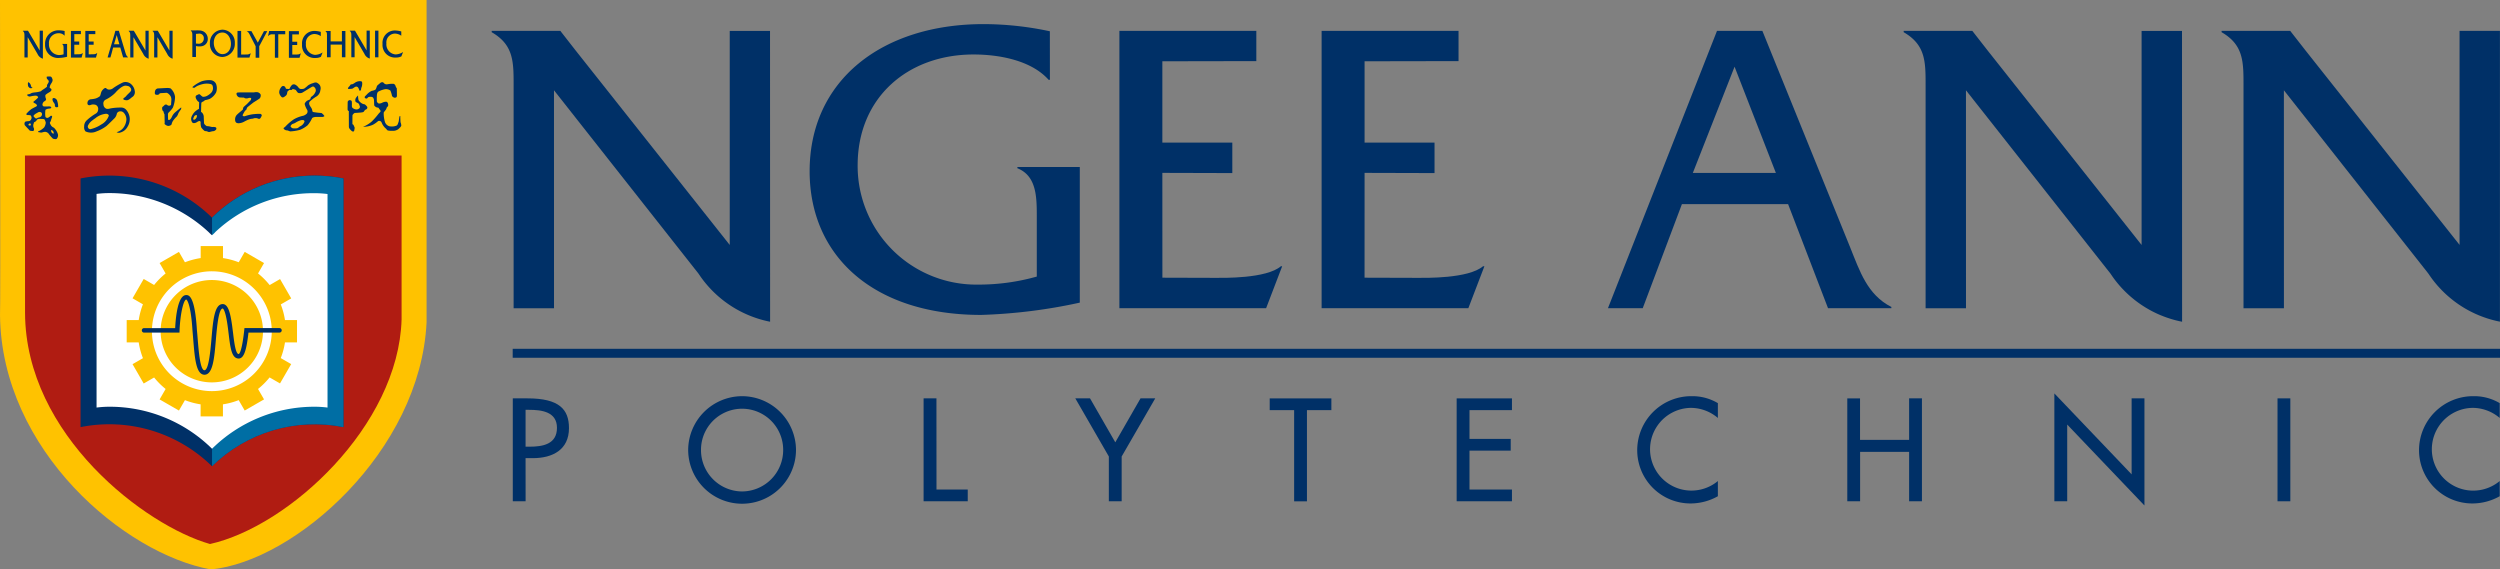 <svg xmlns="http://www.w3.org/2000/svg" xmlns:xlink="http://www.w3.org/1999/xlink" width="186.878" height="42.566" viewBox="0 0 186.878 42.566"><rect x="0" y="0" width="186.878" height="42.566" fill="#808080" stroke="none"/><defs><clipPath id="a"><path d="M218.934,177.582a10.949,10.949,0,0,1,9.825,2.928,10.885,10.885,0,0,1,7.665-3.14,11.067,11.067,0,0,1,2.161.21v18.59a10.955,10.955,0,0,0-9.826,2.926,10.953,10.953,0,0,0-9.825-2.926Z" fill="#003067"/></clipPath></defs><g transform="translate(-212.913 -164.242)"><path d="M212.913,164.242H244.8v24.1c-.465,9.628-9.848,17.865-16.121,18.466-6.409-1.146-15.656-8.865-15.765-19.005C212.957,187.8,212.913,164.242,212.913,164.242Z" fill="#ffc200" fill-rule="evenodd"/><path d="M242.932,188.123c-.235,7.955-8.422,15.467-14.321,16.785-4.792-1.357-13.791-8.108-13.826-17.278l-.006-11.76h28.153Z" fill="#b01c12" fill-rule="evenodd"/><path d="M218.934,177.582a10.949,10.949,0,0,1,9.825,2.928,10.885,10.885,0,0,1,7.665-3.14,11.067,11.067,0,0,1,2.161.21v18.59a10.955,10.955,0,0,0-9.826,2.926,10.953,10.953,0,0,0-9.825-2.926Z" fill="#003067"/><g clip-path="url(#a)"><rect width="11.197" height="23.151" transform="translate(228.762 176.608)" fill="#006ea4"/></g><path d="M221.1,194.646a7.55,7.55,0,0,0-.969.062V178.737a7.222,7.222,0,0,1,.945-.062,10.871,10.871,0,0,1,7.447,2.931,2.7,2.7,0,0,0,.24.222c.069-.07.187-.166.249-.245a10.708,10.708,0,0,1,7.416-2.9,7.555,7.555,0,0,1,.968.062v15.963a7.557,7.557,0,0,0-.968-.062,10.881,10.881,0,0,0-7.665,3.141A10.884,10.884,0,0,0,221.1,194.646Z" fill="#fff"/><path d="M224.92,189a3.826,3.826,0,1,0,3.826-3.826A3.827,3.827,0,0,0,224.92,189Z" fill="#ffc200" fill-rule="evenodd"/><path d="M224.271,189a4.478,4.478,0,1,0,4.478-4.478A4.477,4.477,0,0,0,224.271,189Zm-1.45-2.46.834-1.445.778.449a5.6,5.6,0,0,1,.86-.86l-.449-.779,1.445-.834.448.777a5.517,5.517,0,0,1,1.177-.314v-.9h1.668v.9a5.506,5.506,0,0,1,1.176.313l.447-.776,1.445.834-.448.777a5.581,5.581,0,0,1,.868.87l.778-.449.834,1.445-.78.45a5.478,5.478,0,0,1,.313,1.168h.9v1.669h-.9a5.492,5.492,0,0,1-.315,1.174l.779.45-.835,1.444-.779-.448a5.64,5.64,0,0,1-.864.863l.449.779-1.445.833-.449-.778a5.469,5.469,0,0,1-1.178.315v.9h-1.67v-.9a5.528,5.528,0,0,1-1.17-.313l-.449.778-1.445-.833.45-.78a5.633,5.633,0,0,1-.86-.859l-.779.45-.834-1.446.778-.448a5.366,5.366,0,0,1-.316-1.179h-.9v-1.669h.9a5.412,5.412,0,0,1,.315-1.178Z" fill="#ffc200"/><path d="M228.2,192.254c-.628-.009-.725-1.2-.839-2.588-.018-.242-.039-.484-.06-.718-.11-1.821-.379-2.291-.466-2.314-.189,0-.448,1.009-.5,2.31l-.006.161h-2.648a.167.167,0,0,1-.167-.167.168.168,0,0,1,.167-.169h2.326c.042-.854.205-2.47.826-2.47.176,0,.643,0,.8,2.623.023.229.043.473.062.717.074.9.186,2.275.5,2.279s.444-1.413.526-2.345c.12-1.4.225-2.6.84-2.6h0c.4,0,.566.634.7,1.582.027.205.052.407.077.6.083.69.188,1.55.417,1.553.064-.018.244-.229.416-1.791l.015-.15h2.618a.169.169,0,0,1,.168.169.167.167,0,0,1-.168.167h-2.317c-.14,1.228-.312,1.935-.732,1.941-.528-.007-.621-.779-.751-1.848-.024-.194-.048-.4-.076-.6-.169-1.218-.347-1.289-.367-1.292h0c-.307,0-.432,1.437-.508,2.295C228.935,191.021,228.828,192.245,228.2,192.254Z" fill="#003067"/><path d="M220.047,173.074c-.406.28-.445.357-.544.528a.2.2,0,0,0,.155.3,2.5,2.5,0,0,0,.822-.352,1.2,1.2,0,0,0,.567-.654c0-.082-.088-.153-.226-.147A1.45,1.45,0,0,0,220.047,173.074Zm.6-1.016a.344.344,0,0,0,.135.262c.12.112.3.044.418.021a4.224,4.224,0,0,1,.748-.059.481.481,0,0,1,.4.172,1.1,1.1,0,0,1,.252.53,1.056,1.056,0,0,1-.152.731.887.887,0,0,1-.271.308.978.978,0,0,1-.329.142.336.336,0,0,1-.218-.043.953.953,0,0,0,.482-.3,1.15,1.15,0,0,0,.249-.621.733.733,0,0,0-.214-.547.326.326,0,0,0-.306-.082.254.254,0,0,0-.194.164.68.68,0,0,1-.15.321c-.1.1-.455.455-.619.6a2.878,2.878,0,0,1-.748.407.982.982,0,0,1-.826,0,.472.472,0,0,1-.1-.363.611.611,0,0,1,.216-.486,3.884,3.884,0,0,1,.657-.484.348.348,0,0,0,.171-.285.333.333,0,0,0-.073-.283c-.069-.075-.114-.1-.278-.112s-.216.074-.336.053-.127-.128-.1-.247a.276.276,0,0,1,.239-.194,2.146,2.146,0,0,0,.365-.06.977.977,0,0,0,.307-.165c.044-.037.066-.186.111-.313a.605.605,0,0,1,.164-.225c.045-.051.151-.11.2-.067a.28.28,0,0,0,.224.105.457.457,0,0,0,.307-.112,4.565,4.565,0,0,1,.739-.426.624.624,0,0,1,.591.127.812.812,0,0,1,.275.5.446.446,0,0,1-.135.434c-.126.075-.3.284-.47.276s-.276-.06-.246-.12.142-.1.224-.209.328-.305.352-.388a.223.223,0,0,0-.054-.23c-.067-.069-.067-.106-.32-.143s-.643.343-.8.53a2.635,2.635,0,0,1-.725.515A.314.314,0,0,0,220.65,172.058Z" fill="#003067" fill-rule="evenodd"/><path d="M225.662,170.849a1.012,1.012,0,0,1,.336.634,2.3,2.3,0,0,1-.164.807,1.966,1.966,0,0,1-.315.366.305.305,0,0,0-.052.1l.008.426a.119.119,0,0,0,.1.023c.108-.042.194-.239.217-.292a.912.912,0,0,1,.225-.283c.126-.112.439-.359.439-.359a.224.224,0,0,1-.022.157,2.413,2.413,0,0,0-.187.277.792.792,0,0,1-.12.246,2.024,2.024,0,0,0-.284.328c-.1.158-.089.262-.133.3a.368.368,0,0,1-.24.075.483.483,0,0,1-.231-.12.054.054,0,0,1-.015-.082l-.015-.664a.434.434,0,0,1-.06-.15c-.023-.1-.015-.059-.066-.112s-.076-.261-.016-.3a.941.941,0,0,0,.149-.135.164.164,0,0,1,.165-.022.279.279,0,0,0,.164.075c.067,0,.157-.031.157-.09s.022-.321.022-.359a.526.526,0,0,0-.059-.261c-.06-.1-.217-.269-.33-.254s-.4.015-.462.037-.044.061-.075.076a.278.278,0,0,1-.283,0c-.045-.03-.031-.218,0-.284a.255.255,0,0,1,.194-.157c.082,0,.545-.03.634-.03A.88.88,0,0,1,225.662,170.849Z" fill="#003067" fill-rule="evenodd"/><path d="M227.627,172.849a.182.182,0,0,0-.121.016c-.06.033-.083.083-.133.2s.012.132.072.121.078-.044.143-.127A.279.279,0,0,0,227.627,172.849Zm-.345-2.09a2.633,2.633,0,0,1,.687-.433,1.73,1.73,0,0,1,.7-.089.488.488,0,0,1,.4.29.923.923,0,0,1,0,.621,1.161,1.161,0,0,1-.478.485,1.956,1.956,0,0,1-.366.1.313.313,0,0,1-.112.09.356.356,0,0,0-.112.067s-.029,0-.037.044-.023.673-.023.673a.319.319,0,0,1,.113.1.485.485,0,0,1,.089.231c0,.082.023.522.023.522a.342.342,0,0,0,.082.12,1.444,1.444,0,0,0,.119.09,1.341,1.341,0,0,1,.247.03.653.653,0,0,0,.208.036.454.454,0,0,1,.232.031.129.129,0,0,1,.023.141.32.32,0,0,1-.225.142c-.1,0-.246.061-.313.061a.4.4,0,0,1-.15-.053c-.044-.014-.164,0-.223-.06a1.442,1.442,0,0,1-.21-.231,1.112,1.112,0,0,1-.045-.4c.008-.03-.052-.081-.1-.081a.643.643,0,0,0-.2.1c-.059.037-.239.105-.321.015a.458.458,0,0,1-.068-.411,1.2,1.2,0,0,1,.262-.4,1.292,1.292,0,0,1,.3-.208l.015-.5a.513.513,0,0,1-.172-.165c-.074-.111-.156-.29-.008-.358s.18-.112.269-.029a.855.855,0,0,0,.187.149.637.637,0,0,0,.291-.06,1.264,1.264,0,0,0,.337-.246.5.5,0,0,0,.126-.411c-.023-.187-.089-.217-.208-.246a1.366,1.366,0,0,0-.5,0,2.435,2.435,0,0,0-.389.119c-.148.06-.253.158-.3.171S227.289,170.759,227.282,170.759Z" fill="#003067" fill-rule="evenodd"/><path d="M230.717,171.154c.1-.006,1.187-.006,1.187-.006a.755.755,0,0,1,.239-.016.342.342,0,0,1,.254.179.349.349,0,0,1-.067.284c-.06.053-.463.3-.463.3s-.418.321-.471.381-.029.119-.074.164-.105.1-.105.1l-.134.232s-.053.1-.015.134a.189.189,0,0,0,.171.015,3.3,3.3,0,0,1,.493-.126,3.553,3.553,0,0,1,.658-.039s.126.053.081.15-.089.194-.157.217-.141-.038-.2-.045a.541.541,0,0,0-.246.014c-.045.031-.127.016-.277.053a2.615,2.615,0,0,0-.441.2.971.971,0,0,1-.418.111c-.171-.014-.239-.081-.246-.276a.5.5,0,0,1,.179-.4c.1-.1.381-.314.4-.351s.007-.134.075-.2.224-.2.224-.2l.283-.29s.075-.143.023-.172a.318.318,0,0,0-.172,0,.433.433,0,0,1-.224.029.242.242,0,0,1-.128-.059,3.39,3.39,0,0,1-.342-.014.313.313,0,0,1-.2-.2C230.567,171.207,230.611,171.162,230.717,171.154Z" fill="#003067" fill-rule="evenodd"/><path d="M234.977,173.431c-.205.1-.193.045-.292.154s-.033.143.034.208.263.051.373.04.132-.078.269-.154a.6.6,0,0,0,.307-.325c.028-.127-.082-.153-.236-.132A1.52,1.52,0,0,0,234.977,173.431Zm-.436-2.531a1.3,1.3,0,0,1,.074-.141.677.677,0,0,1,.141-.179.24.24,0,0,1,.255.007.719.719,0,0,1,.216.2.261.261,0,0,0,.179.11.78.78,0,0,0,.239-.029,2.382,2.382,0,0,0,.29-.239,1.262,1.262,0,0,1,.375-.172.568.568,0,0,1,.239-.052.6.6,0,0,1,.261.187.465.465,0,0,1,.051.388.629.629,0,0,1-.312.486,2.692,2.692,0,0,0-.492.38c-.1.167.044.334.123.457.093.147.065.259.125.31a5.766,5.766,0,0,0,.64.077.815.815,0,0,1,.209.209c.037.053-.121.082-.121.082h-.447c-.135,0-.313.028-.351.112a2.32,2.32,0,0,1-.329.515,2.158,2.158,0,0,1-.56.337,3.476,3.476,0,0,1-.725.119c-.08-.007-.178-.075-.26-.075a.328.328,0,0,1-.232-.111c-.06-.068.053-.113.1-.157a3.7,3.7,0,0,1,.649-.56,2.409,2.409,0,0,1,.7-.266.637.637,0,0,0,.269-.16.261.261,0,0,0,.034-.265,1.558,1.558,0,0,1-.192-.445c-.009-.067.1-.194.158-.238s.21-.09.247-.127.036-.12.074-.172a.8.8,0,0,0,.344-.419.31.31,0,0,0-.09-.3c-.076-.075-.112-.067-.172-.044s-.657.4-.746.447a.464.464,0,0,1-.277.023c-.06-.015-.126-.113-.172-.187s-.127-.075-.209-.1-.059,0-.112.045-.164,0-.164,0a1.138,1.138,0,0,0-.105.073c-.067.053-.067.06-.089.18a.287.287,0,0,1-.134.217c-.091.074-.165.126-.255.09a.556.556,0,0,1-.2-.337.581.581,0,0,1,.119-.381c.082-.127.156-.142.246-.112s.136.194.136.194S234.51,170.9,234.541,170.9Z" fill="#003067" fill-rule="evenodd"/><path d="M238.916,170.886a1.368,1.368,0,0,0,.328-.015c.075-.03.179-.127.262-.15a.161.161,0,0,1,.172.061.562.562,0,0,1,.089.2.06.06,0,0,0,.1.023c.053-.046.03-.15.061-.21a.754.754,0,0,0,.058-.38c-.029-.106-.066-.1-.172-.106a.691.691,0,0,0-.328.09,1.5,1.5,0,0,1-.217.135c-.051.015-.133,0-.164.052a.544.544,0,0,1-.127.157C238.945,170.767,238.916,170.886,238.916,170.886Z" fill="#003067" fill-rule="evenodd"/><path d="M239.678,171.379a1.737,1.737,0,0,0,.037.351.789.789,0,0,0,.209.216.536.536,0,0,0,.223.09c.053,0,.15.112.195.165a.135.135,0,0,1-.008.179c-.045.059-.119.044-.171.126s-.061.112-.18.135-.56.044-.56.044a.416.416,0,0,0-.1.083c-.044.052-.053.052-.06.1s-.006.658-.006.658a.147.147,0,0,1,.1.1c.031.09.083.127.061.231s-.016.2-.09.217-.164-.066-.246-.164a.355.355,0,0,1-.09-.164l-.005-1.212s-.088.013-.092-.132c0-.075.007-.553.007-.553s.053-.127.157-.119.135.037.15.1a1.664,1.664,0,0,1,.008.26s-.016.157.045.209a.427.427,0,0,0,.217.113.3.3,0,0,0,.259-.046.159.159,0,0,0,.061-.209c-.045-.1-.037-.141-.1-.186s-.195-.082-.216-.149a.327.327,0,0,1,.037-.262A1.013,1.013,0,0,1,239.678,171.379Z" fill="#003067" fill-rule="evenodd"/><path d="M241.7,170.909a.579.579,0,0,1,.395.1,1.814,1.814,0,0,1,.121.41s.1.134.217.127.14-.06.148-.127-.008-.575-.008-.575a.625.625,0,0,1-.09-.164.233.233,0,0,0-.148-.172,1.874,1.874,0,0,0-.485.037.269.269,0,0,1-.248-.1c-.044-.052-.133-.112-.291.023s-.209.172-.224.216-.059.232-.134.276a1.027,1.027,0,0,1-.254.075,1.135,1.135,0,0,0-.35.255c-.045.059-.187.164-.18.224a.133.133,0,0,0,.164.089c.075-.022.046-.127.269-.127s.224.111.254.179.015.426.037.478a.4.4,0,0,0,.172.134c.061.03.127-.007.164.067s.149.172.135.225-.112.134-.164.2a5.345,5.345,0,0,1-.494.562,2.24,2.24,0,0,1-.656.4,1.757,1.757,0,0,0,.746-.157,2.093,2.093,0,0,0,.381-.269.2.2,0,0,1,.15-.007c.074.029.1.074.134.163a1.126,1.126,0,0,0,.255.366c.081.053.127.164.193.179a1.541,1.541,0,0,0,.365.024.653.653,0,0,0,.411-.121c.113-.1.224-.208.224-.283a.755.755,0,0,0-.052-.224c-.014-.038-.022-.478-.022-.478a.057.057,0,0,0-.06.038c-.022.044-.046.38-.075.425s-.045.2-.141.253a.923.923,0,0,1-.554.046.5.5,0,0,1-.327-.351,2.252,2.252,0,0,1-.083-.658c.023-.082.187-.216.209-.329s.128-.118.128-.231-.045-.269-.165-.261a.661.661,0,0,0-.284.075c-.059.037-.246.09-.3.037s-.1-.082-.1-.141a4.062,4.062,0,0,1,.008-.516c.023-.067.015-.179.157-.239A1.693,1.693,0,0,1,241.7,170.909Z" fill="#003067" fill-rule="evenodd"/><path d="M217.172,171.73a1.473,1.473,0,0,1,.089.485c-.015.052-.174.072-.224-.007-.037-.06-.008-.127-.037-.188-.062-.122-.127-.156-.156-.29s.029-.165.118-.157A.32.32,0,0,1,217.172,171.73Zm-1.822-.919a.618.618,0,0,1-.135.03.259.259,0,0,1-.194-.149c-.031-.09-.044-.328.03-.3a.418.418,0,0,1,.179.269C215.23,170.737,215.35,170.811,215.35,170.811Zm1.412,3.147s-.039.033-.034.067a.468.468,0,0,0,.065.147c.039.06.15.05.15.05a1.6,1.6,0,0,0-.05-.165C216.871,174.008,216.762,173.958,216.762,173.958Zm-1.616-.494c-.048.016-.136.088-.1.133s.133.026.166.01S215.2,173.447,215.146,173.464Zm.5-.758a.578.578,0,0,0-.2.154c-.049.056-.016.093.028.137s.071.093.137.1.1-.044.132-.054a.622.622,0,0,0,.192-.062.225.225,0,0,0,.115-.181.158.158,0,0,0-.143-.186C215.8,172.591,215.728,172.668,215.641,172.706Zm.986-1.932s-.016.022.021.052.114.045.106.134-.127.165-.195.2a1.541,1.541,0,0,0-.239.165c-.045.044-.014.223.015.276s.03.127-.074.194a.306.306,0,0,0-.173.223.143.143,0,0,0,.076.173c.037.022.4,0,.463.008s.127.051.111.1-.127.059-.194.067a.433.433,0,0,0-.238.089,1.7,1.7,0,0,0-.007.486c.007.082.081.112.155.112s.187-.1.231-.142a.073.073,0,0,1,.121.053c-.008.051-.052.149-.076.231a.5.5,0,0,1-.082.194c-.037.045.008.082.045.179a.46.46,0,0,0,.24.217,1.115,1.115,0,0,1,.305.493.381.381,0,0,1-.09.336c-.044.059-.254.007-.283-.008a3.015,3.015,0,0,1-.291-.328.37.37,0,0,0-.262-.179c-.119-.016-.285.071-.365.052a1.13,1.13,0,0,0-.127-.023c-.135-.015-.052-.074.022-.1a1.348,1.348,0,0,0,.366-.262.74.74,0,0,0,.12-.366.814.814,0,0,0-.083-.209c-.015-.037-.044-.053-.238-.06s-.284.007-.314.045-.119.164-.195.187-.051.1-.089.156a.439.439,0,0,0,.03.307.207.207,0,0,1-.03.2c-.03.029-.268-.015-.268-.015s-.33-.352-.373-.4a.242.242,0,0,1,.006-.246c.044-.068.232-.053.329-.075s.165-.171.165-.239a.27.27,0,0,0-.075-.187.921.921,0,0,0-.24-.022c-.1-.007-.074-.09-.052-.119a2.45,2.45,0,0,1,.336-.314c.1-.068.344-.187.381-.209a.113.113,0,0,0,.053-.1.4.4,0,0,0-.187-.15c-.082-.03-.1-.1-.052-.126a2.512,2.512,0,0,0,.3-.263c.053-.059.015-.1-.067-.149s-.381.015-.486.038a.217.217,0,0,1-.224-.075c-.074-.068.068-.082.15-.1s.12-.075.239-.1.246-.029.373-.052a2.147,2.147,0,0,0,.247-.06,1.033,1.033,0,0,1,.172-.134,2.023,2.023,0,0,0,.26-.187c.038-.037.024-.06.024-.12s.133-.194.133-.291-.1-.156-.126-.186a.246.246,0,0,1-.023-.172,1.143,1.143,0,0,1,.283-.008c.061.015.1.068.143.2s-.066.276-.127.373A.643.643,0,0,0,216.627,170.774Z" fill="#003067"/><path d="M221.26,168.212c-.047.168-.094.327-.094.327h-.211l.131-.45.37-1.247c.03-.108.08-.3.08-.3h.26l.464,1.543a2.351,2.351,0,0,0,.08.241.4.4,0,0,0,.135.18l0,.029h-.358l-.094-.326-.117-.413h-.537Zm.177-.659h.4l-.2-.692Z" fill="#003067" fill-rule="evenodd"/><path d="M222.889,168.539h-.239v-1.6c0-.168,0-.286-.113-.37l-.006-.028.383,0,.086.141.787,1.338v-1.482h.238v2.092a.63.63,0,0,1-.4-.351l-.736-1.257v1.509Z" fill="#003067" fill-rule="evenodd"/><path d="M224.676,168.539h-.24v-1.6c0-.168,0-.286-.112-.37l0-.028.382,0,.085.141.787,1.338v-1.482h.238v2.092a.629.629,0,0,1-.4-.351l-.736-1.257v1.509Z" fill="#003067" fill-rule="evenodd"/><path d="M217.744,166.562a1.71,1.71,0,0,0-.4-.051.993.993,0,0,0-1.061,1.043.966.966,0,0,0,1.045,1.019,2.821,2.821,0,0,0,.6-.087v-.962h-.381v.009c.116.054.118.2.118.338v.43a1.157,1.157,0,0,1-.356.057.786.786,0,0,1-.735-.846.714.714,0,0,1,.705-.785.573.573,0,0,1,.457.179h.008Z" fill="#003067" fill-rule="evenodd"/><path d="M218.735,168.3a1.449,1.449,0,0,0,.156-.008.309.309,0,0,0,.181-.072l.03,0-.092.327h-.795v-1.993h.746v.24l-.28,0h-.214v.55h.368v.243h-.368v.716Z" fill="#003067" fill-rule="evenodd"/><path d="M214.98,168.539h-.24v-1.6c0-.168,0-.286-.111-.37l-.005-.028.382,0,.086.141.787,1.338v-1.083l0-.4h.24v2.092a.631.631,0,0,1-.4-.351l-.736-1.257v1.509Z" fill="#003067" fill-rule="evenodd"/><path d="M219.812,168.3a1.434,1.434,0,0,0,.155-.008.309.309,0,0,0,.181-.072l.032,0-.094.327h-.795v-1.993h.747v.24l-.281,0h-.214v.55h.369v.243h-.369v.716Z" fill="#003067" fill-rule="evenodd"/><path d="M227.871,166.52a.7.7,0,0,1,.275.087.631.631,0,0,1,.3.537.542.542,0,0,1-.409.544,1.028,1.028,0,0,1-.476-.006v.823h-.271v-1.594c0-.168,0-.285-.113-.37l0-.029h.416A2.635,2.635,0,0,1,227.871,166.52Zm.277.6a.332.332,0,0,0-.388-.362l-.2.017v.724l.155.01A.379.379,0,0,0,228.148,167.117Z" fill="#003067"/><rect width="0.251" height="1.994" transform="translate(240.95 166.532)" fill="#003067"/><path d="M232.295,168.56h-.272v-.86l-.4-.784c-.031-.065-.062-.127-.1-.183a.332.332,0,0,0-.111-.125l-.056-.039h.35l.479.861.462-.861h.244l-.6,1.131Z" fill="#003067" fill-rule="evenodd"/><path d="M233.461,168.56v-1.754h-.2a.371.371,0,0,0-.282.115l-.03,0,.086-.361h1.2v.241h-.521v1.754Z" fill="#003067" fill-rule="evenodd"/><path d="M237.029,168.16l-.129.329a.836.836,0,0,1-.4.086.936.936,0,0,1-1.008-1.015.922.922,0,0,1,.926-1.007,1.878,1.878,0,0,1,.475.072v.321a.851.851,0,0,0-.483-.162.657.657,0,0,0-.629.733.752.752,0,0,0,.682.826A1.085,1.085,0,0,0,237.029,168.16Z" fill="#003067" fill-rule="evenodd"/><path d="M237.628,167.577v.946h-.273v-1.54a1.8,1.8,0,0,0-.006-.229.2.2,0,0,0-.094-.165l-.007-.032h.38v.781h.843v-.781h.261v1.967h-.261v-.947Z" fill="#003067" fill-rule="evenodd"/><path d="M243.045,168.127l-.13.33a.86.86,0,0,1-.4.086.937.937,0,0,1-1.007-1.015.922.922,0,0,1,.925-1.008,1.925,1.925,0,0,1,.476.072v.321a.86.86,0,0,0-.483-.161.656.656,0,0,0-.629.732.751.751,0,0,0,.681.826A1.076,1.076,0,0,0,243.045,168.127Z" fill="#003067" fill-rule="evenodd"/><path d="M231.281,168.315h.061a.442.442,0,0,0,.281-.079l.031,0-.094.311h-.894v-1.992h.273v1.765l.2,0Z" fill="#003067"/><path d="M229.557,166.461a.972.972,0,0,0-.953,1.016.962.962,0,0,0,.927,1.025.982.982,0,0,0,.936-1.04A.951.951,0,0,0,229.557,166.461Zm-.018.213c.4,0,.638.416.638.847s-.247.768-.632.768-.651-.425-.651-.839C228.894,167,229.145,166.674,229.539,166.674Z" fill="#003067" fill-rule="evenodd"/><path d="M235.029,168.318a1.028,1.028,0,0,0,.155-.008.3.3,0,0,0,.181-.072l.031,0-.093.326h-.795v-1.993h.748v.242h-.494v.549h.367v.243h-.367v.716Z" fill="#003067" fill-rule="evenodd"/><path d="M239.176,168.524V166.93c0-.168,0-.286-.113-.37l0-.028.382,0,.085.14.786,1.339v-1.482h.239l0,2.091a.626.626,0,0,1-.4-.35l-.735-1.258v1.509Z" fill="#003067" fill-rule="evenodd"/><path d="M252.2,198.489h.552c1.459,0,2.693-.623,2.693-2.244,0-1.409-.734-2.225-3.1-2.225h-1.1v7.692h.958Zm0-3.612h.255c.95,0,2.092.143,2.092,1.347,0,1.224-1.061,1.408-2.04,1.408H252.2Z" fill="#003067" fill-rule="evenodd"/><path d="M268.385,193.857a4.041,4.041,0,0,0-4.03,4.009,4.03,4.03,0,0,0,8.06,0A4.04,4.04,0,0,0,268.385,193.857Zm0,7.121a3.09,3.09,0,0,1-3.071-3.112,3.071,3.071,0,1,1,6.142,0A3.089,3.089,0,0,1,268.385,200.978Z" fill="#003067" fill-rule="evenodd"/><path d="M282.913,194.02h-.96v7.693h3.3v-.877h-2.336Z" fill="#003067" fill-rule="evenodd"/><path d="M295.8,198.366v3.346h.958v-3.346l2.511-4.347h-1.1l-1.887,3.286-1.889-3.286h-1.1Z" fill="#003067" fill-rule="evenodd"/><path d="M310.61,194.9h1.825v-.878h-4.61v.878h1.826v6.815h.959Z" fill="#003067" fill-rule="evenodd"/><path d="M321.8,201.712h4.133v-.877h-3.174v-2.908h3.082v-.877h-3.082V194.9h3.174v-.878H321.8Z" fill="#003067" fill-rule="evenodd"/><path d="M341.326,194.377a3.716,3.716,0,0,0-1.939-.52,4.042,4.042,0,0,0-4.09,4.05,3.981,3.981,0,0,0,4.009,3.969,4.168,4.168,0,0,0,2.02-.541V200.2a3.092,3.092,0,1,1-2.031-5.469,3.115,3.115,0,0,1,2.031.755Z" fill="#003067" fill-rule="evenodd"/><path d="M351.953,197.121v-3.1H351v7.693h.958v-3.693h3.663v3.693h.959V194.02h-.959v3.1Z" fill="#003067" fill-rule="evenodd"/><path d="M366.479,201.712h.96v-5.733l5.774,6.05V194.02h-.959V199.7l-5.775-6.05Z" fill="#003067" fill-rule="evenodd"/><rect width="0.959" height="7.693" transform="translate(383.16 194.02)" fill="#003067"/><path d="M399.769,194.377a3.718,3.718,0,0,0-1.939-.52,4.044,4.044,0,0,0-4.092,4.05,3.983,3.983,0,0,0,4.01,3.969,4.161,4.161,0,0,0,2.021-.541V200.2a3.093,3.093,0,1,1-2.031-5.469,3.117,3.117,0,0,1,2.031.755Z" fill="#003067" fill-rule="evenodd"/><rect width="148.553" height="0.67" transform="translate(251.238 190.315)" fill="#003067"/><path d="M291.391,166.58a23.769,23.769,0,0,0-4.948-.536c-7.624,0-13.009,4.222-13.009,10.995,0,6.333,4.755,10.744,12.821,10.744a39.957,39.957,0,0,0,7.374-.919s0-.972,0-1.445v-7.246c0-.472,0-1.449,0-1.449h-4.665v.094c1.418.568,1.45,2.112,1.45,3.56v4.538a15.981,15.981,0,0,1-4.38.6,8.869,8.869,0,0,1-9.011-8.916c0-5.072,3.75-8.285,8.665-8.285,1.921,0,4.316.44,5.607,1.89h.1Z" fill="#003067" fill-rule="evenodd"/><path d="M299.8,177.165l5.23.015V174.9l-5.23,0v-6.077l7.025-.013v-2.26l-1.575,0h-8.661v20.73h10.968l1.2-3.136h-.094c-1.1.937-4.327.867-4.86.868l-4-.012Z" fill="#003067" fill-rule="evenodd"/><path d="M254.324,170.99,265.13,184.7a8.338,8.338,0,0,0,5.349,3.592l-.006-21.739h-3.011v16L255.931,168l-1.132-1.45h-5.131v.1c1.639.945,1.639,2.205,1.639,3.969l0,16.666h3.019Z" fill="#003067" fill-rule="evenodd"/><path d="M314.917,177.165l5.229.015V174.9l-5.229,0v-6.077l7.024-.013v-2.26l-10.235,0v20.73h10.968l1.2-3.136h-.1c-1.1.937-4.326.867-4.859.868l-4-.012Z" fill="#003067" fill-rule="evenodd"/><path d="M346.575,179.5l2.985,7.781h4.734v-.094c-1.8-.914-2.362-2.678-3.087-4.474l-6.554-16.162H341.26l-8.151,20.73h2.6l2.93-7.781Zm-.913-2.332h-6.207l3.119-7.939Z" fill="#003067" fill-rule="evenodd"/><path d="M359.871,170.99,370.678,184.7a8.336,8.336,0,0,0,5.349,3.592l-.007-21.739H373v16L361.478,168l-1.132-1.45h-5.131v.1c1.639.945,1.639,2.205,1.639,3.969l0,16.666h3.019Z" fill="#003067" fill-rule="evenodd"/><path d="M383.637,170.99l10.8,13.705a8.333,8.333,0,0,0,5.349,3.592V166.548h-3.018v16L385.242,168l-1.133-1.45H378.98v.1c1.638.945,1.638,2.205,1.638,3.969l0,16.666h3.021Z" fill="#003067" fill-rule="evenodd"/></g></svg>